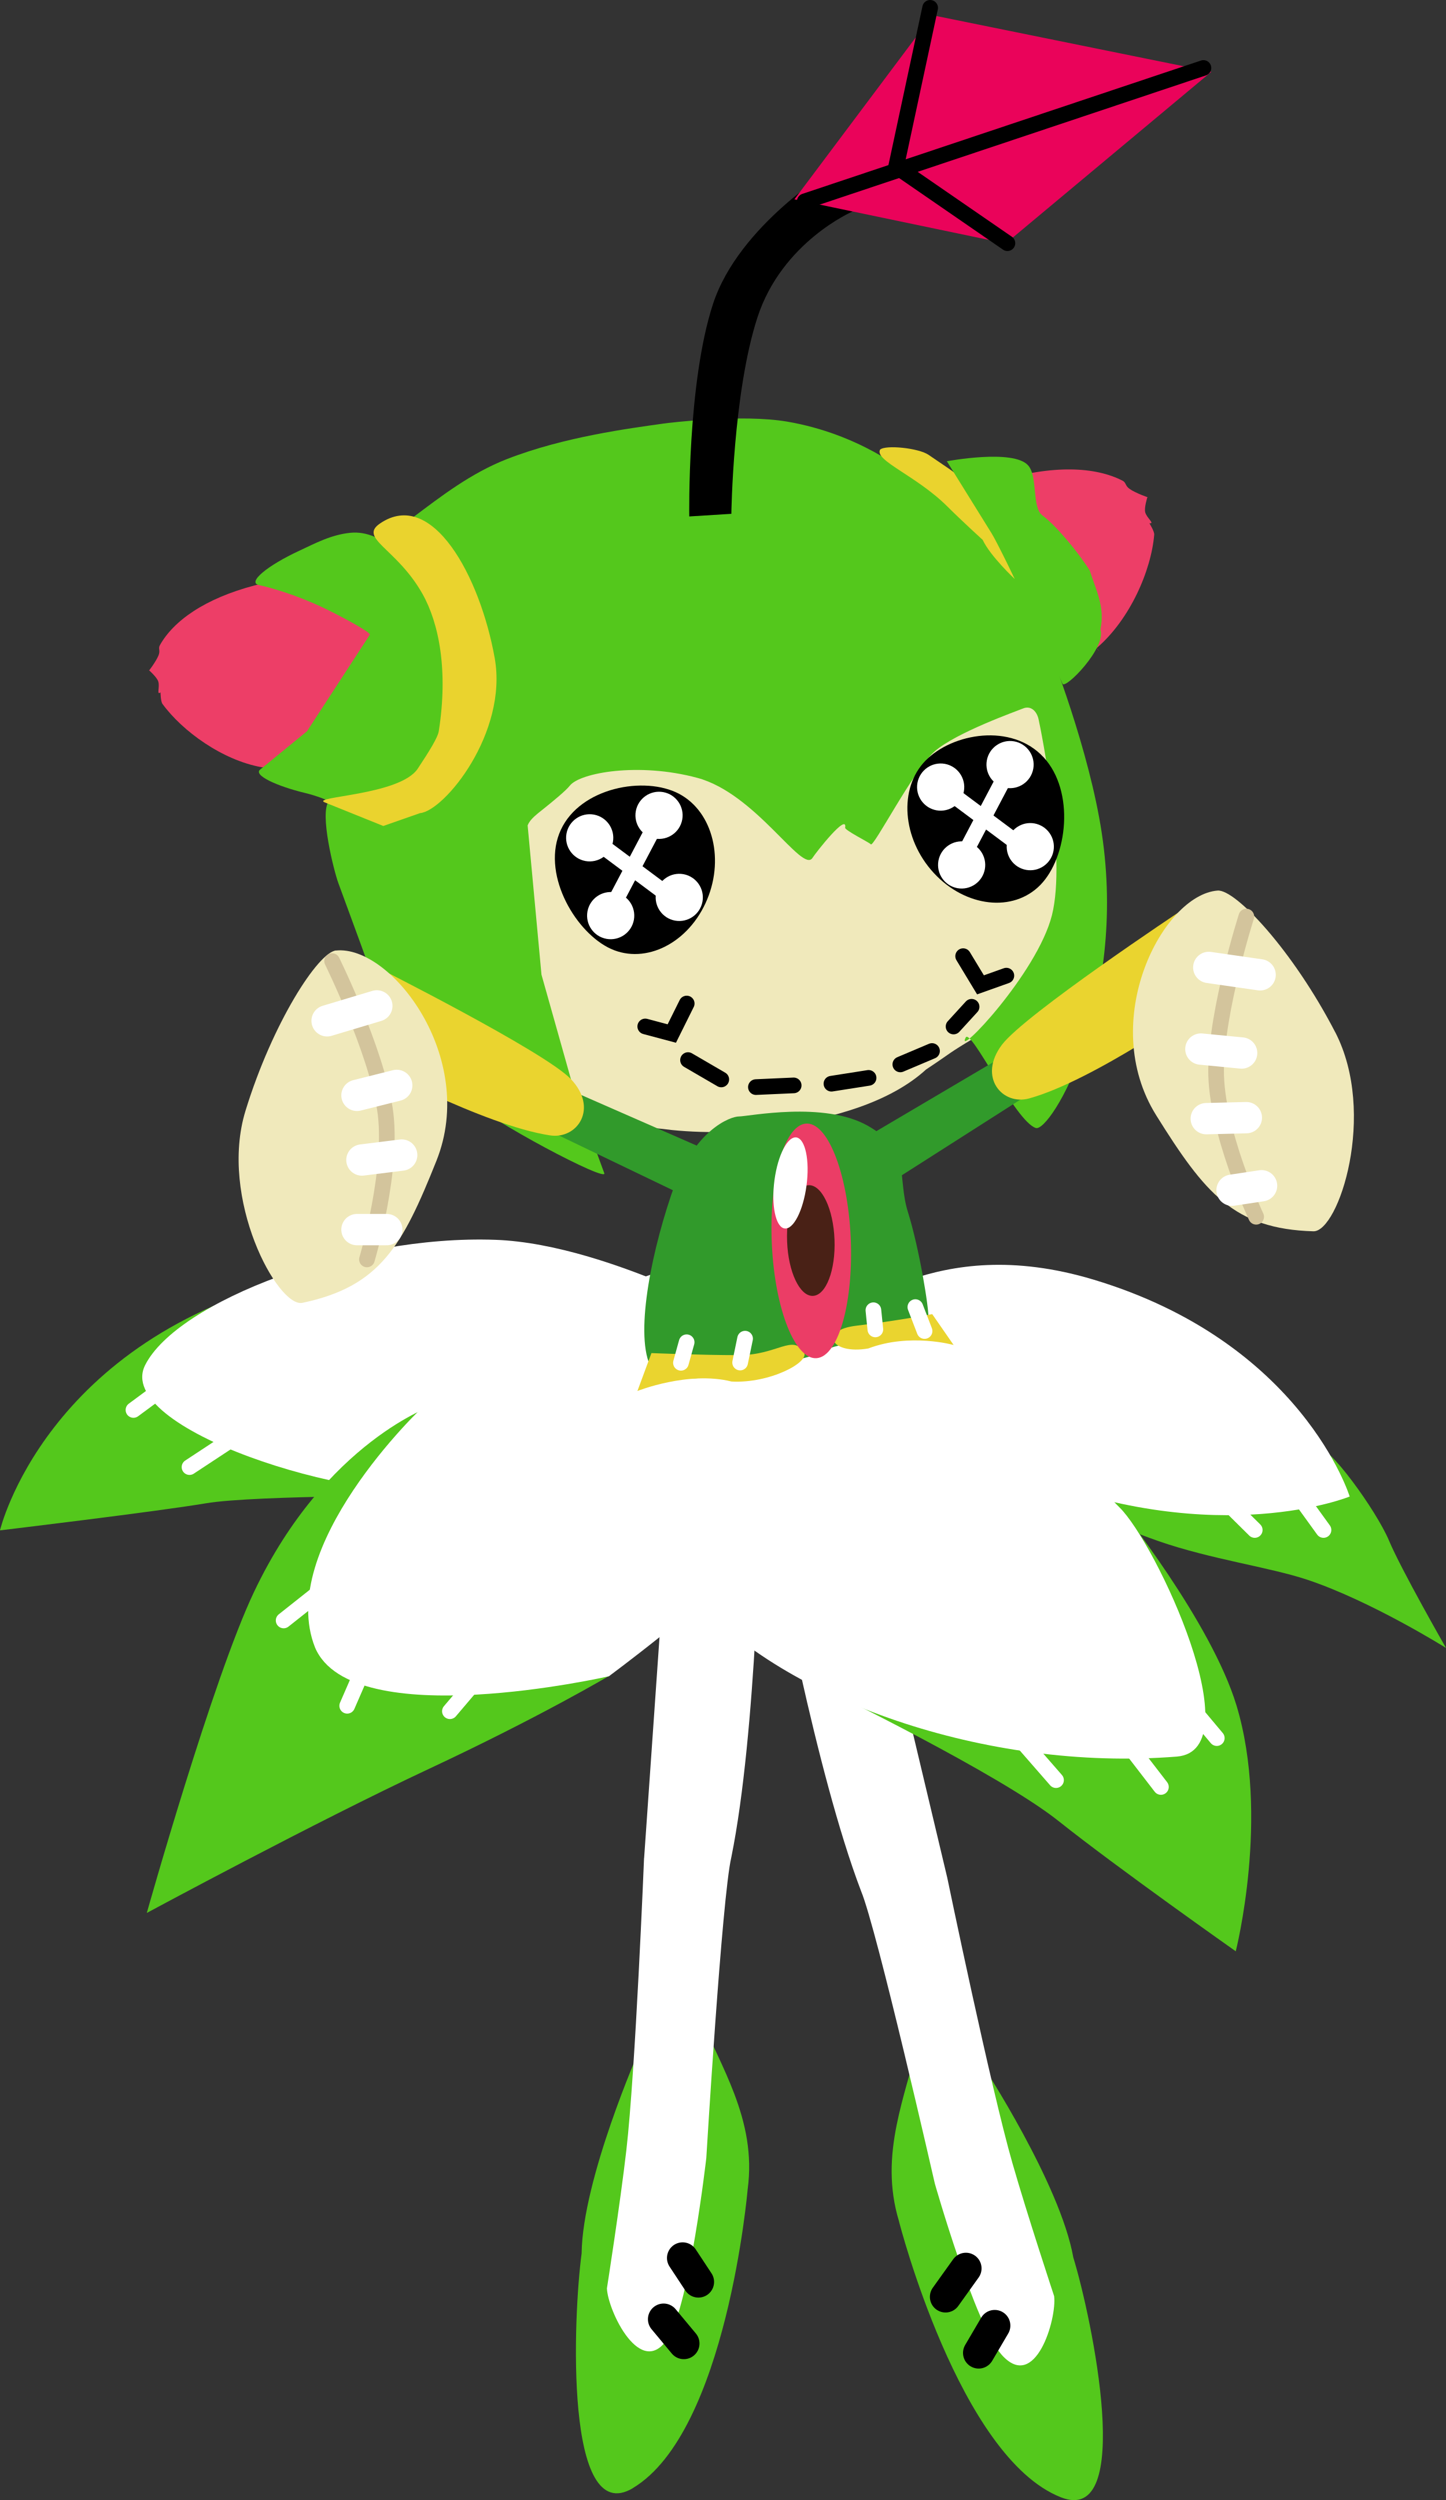 <svg version="1.1" xmlns="http://www.w3.org/2000/svg" xmlns:xlink="http://www.w3.org/1999/xlink" width="23.089" height="39.91" viewBox="0,0,23.089,39.91"><rect x="0" y="0" width="23.089" height="39.91" fill="#333333" stroke="none"/><g transform="translate(-227.25,-159.406)"><g data-paper-data="{&quot;isPaintingLayer&quot;:true}" fill-rule="nonzero" stroke-linejoin="miter" stroke-miterlimit="10" stroke-dasharray="" stroke-dashoffset="0" style="mix-blend-mode: normal"><g data-paper-data="{&quot;index&quot;:null}"><g data-paper-data="{&quot;index&quot;:null}" stroke="none" stroke-width="0" stroke-linecap="butt"><path d="M241.606,194.868c-0.166,-0.544 -0.138,-1.049 -0.037,-1.549c0.088,-0.436 0.23,-0.868 0.347,-1.321c0.25,-0.973 1.027,0.381 1.027,0.381c0,0 1.237,1.889 1.445,3.062c0.3,0.98 0.989,4.297 -0.198,3.829c-1.624,-0.639 -2.585,-4.403 -2.585,-4.403z" data-paper-data="{&quot;index&quot;:null}" fill="#54c81c"/><path d="M242.375,189.378c0,0 0.692,3.342 1.041,4.558c0.236,0.823 0.666,2.123 0.666,2.123c0.045,0.357 -0.298,1.54 -0.837,0.937c-0.424,-0.474 -1.068,-2.734 -1.068,-2.734c0,0 -0.927,-4.069 -1.177,-4.667c-0.729,-1.91 -1.378,-5.474 -1.378,-5.474l1.452,-0.212l1.301,5.469z" data-paper-data="{&quot;index&quot;:null}" fill="#ffffff"/></g><path d="M242.673,195.616l-0.325,0.454" fill="none" stroke="#000000" stroke-width="0.5" stroke-linecap="round"/><path d="M242.877,196.965l0.256,-0.436" fill="none" stroke="#000000" stroke-width="0.5" stroke-linecap="round"/></g><g data-paper-data="{&quot;index&quot;:null}"><g><path d="M239.677,168.591c3.718,-0.624 4.467,2.55 4.552,2.804c0.167,0.608 0.17,1.256 0.07,1.876c-0.16,1.036 -0.656,2.047 -1.489,2.702c-0.429,0.255 -0.362,0.233 -0.773,0.505c-0.581,0.532 -1.502,0.773 -2.245,0.883c-0.597,0.121 -1.21,0.144 -1.817,0.083c-0.391,-0.054 -0.816,-0.042 -1.165,-0.25c-0.322,-0.199 -0.608,-0.498 -0.678,-0.882c-0.223,-0.923 -0.454,-1.845 -0.593,-2.785c-0.024,-0.26 -0.092,-0.537 -0.005,-0.791c0.147,-0.221 -0.342,-3.393 4.144,-4.145z" data-paper-data="{&quot;index&quot;:null}" fill="#f0e9bb" stroke="none" stroke-width="0.172" stroke-linecap="butt"/><path d="M243.175,167.089c0.891,-0.271 1.57,-0.231 1.999,-0.01c0.061,0.031 0.037,0.078 0.114,0.132c0.092,0.066 0.33,0.151 0.284,0.128c0,0 -0.055,0.17 -0.036,0.244c0.024,0.093 0.161,0.185 0.067,0.176c0,0 0.082,0.13 0.077,0.182c-0.048,0.572 -0.386,1.353 -0.92,1.811c0.393,0.433 -2.067,-2.152 -1.585,-2.663z" data-paper-data="{&quot;index&quot;:null}" fill="#ed3e67" stroke="none" stroke-width="0.172" stroke-linecap="butt"/><path d="M235.675,172.582l0.221,2.382l0.526,1.866l0.477,1.304c0.056,0.153 -1.812,-0.828 -2.227,-1.214c-0.514,-0.478 -0.882,-1.031 -1.248,-1.585c-0.267,-0.404 -0.311,-0.58 -0.424,-0.886l-0.349,-0.951c-0.066,-0.181 -0.306,-1.115 -0.148,-1.306c0.045,-0.054 0.774,0.318 0.849,0.304l0.546,-0.101c0.162,-0.03 0.593,-0.452 0.716,-0.588c0.09,-0.099 0.56,-0.831 0.522,-1.467l-0.037,-0.63c-0.006,-0.094 -0.392,-1.032 -0.358,-1.055c0.071,-0.048 -0.95,-0.95 -0.877,-1.005c0.407,-0.304 0.898,-0.689 1.481,-0.916c0.917,-0.357 1.961,-0.49 2.495,-0.566c0.091,-0.013 1.254,-0.156 1.983,-0.031c1.154,0.198 1.88,0.804 1.929,0.836c0.761,0.501 1.368,1.129 1.84,1.866l0.294,0.64c0.15,0.328 0.76,1.925 0.956,3.222c0.414,2.73 -0.821,4.786 -1.053,4.711c-0.326,-0.105 -1.039,-1.605 -1.119,-1.444c-0.177,0.355 1.142,-1.02 1.377,-1.953c0.235,-0.934 -0.177,-2.965 -0.214,-3.129c-0.029,-0.13 -0.126,-0.224 -0.252,-0.169c-0.084,0.036 -1.068,0.382 -1.41,0.686c-0.342,0.304 -0.977,1.545 -1.017,1.48c-0.015,-0.024 -0.415,-0.223 -0.409,-0.264c0.039,-0.247 -0.461,0.387 -0.522,0.482c-0.162,0.252 -0.901,-1.026 -1.838,-1.278c-0.937,-0.252 -1.872,-0.083 -2.036,0.124c-0.065,0.083 -0.277,0.255 -0.386,0.343c-0.145,0.117 -0.247,0.189 -0.286,0.288z" data-paper-data="{&quot;index&quot;:null}" fill="#54c81c" stroke="none" stroke-width="0.172" stroke-linecap="butt"/><path d="M231.433,171.654c-0.63,-0.111 -1.271,-0.576 -1.589,-1.012c-0.029,-0.04 -0.031,-0.184 -0.031,-0.184c-0.067,0.052 -0.008,-0.087 -0.036,-0.174c-0.022,-0.068 -0.147,-0.179 -0.147,-0.179c-0.023,0.041 0.114,-0.142 0.152,-0.239c0.031,-0.08 -0.01,-0.106 0.021,-0.161c0.215,-0.384 0.709,-0.743 1.516,-0.955c1.057,-0.277 2.123,0.363 2.183,0.748c0,0 -0.991,2.344 -2.067,2.155z" data-paper-data="{&quot;index&quot;:null}" fill="#ed3e67" stroke="none" stroke-width="0.172" stroke-linecap="butt"/><path d="M234.394,170.064c0.131,-0.126 -0.074,1.407 -0.42,1.671c-0.595,0.453 -0.482,0.701 -1.063,0.619c-0.131,-0.018 -0.412,-0.199 -0.79,-0.29c-0.438,-0.105 -0.839,-0.284 -0.714,-0.376l0.745,-0.609l1.004,-1.542c0.016,-0.024 -0.265,-0.194 -0.694,-0.406c-0.301,-0.149 -0.741,-0.313 -1.076,-0.385c-0.197,-0.043 0.141,-0.317 0.648,-0.551c0.245,-0.114 0.503,-0.254 0.81,-0.284c0.532,-0.053 1.012,0.491 1.249,1.082c0.222,0.553 0.214,1.156 0.302,1.073z" data-paper-data="{&quot;index&quot;:null}" fill="#54c81c" stroke="none" stroke-width="0.172" stroke-linecap="butt"/><path d="M235.149,169.909c0.214,1.196 -0.805,2.444 -1.193,2.477l-0.586,0.205l-0.933,-0.376c-0.239,-0.096 1.201,-0.11 1.484,-0.54c0.185,-0.28 0.319,-0.495 0.335,-0.597c0.153,-0.973 0.002,-1.725 -0.259,-2.19c-0.41,-0.73 -1.028,-0.888 -0.679,-1.126c0.831,-0.568 1.597,0.84 1.831,2.147z" data-paper-data="{&quot;index&quot;:null}" fill="#ead32e" stroke="none" stroke-width="0.172" stroke-linecap="butt"/><path d="M242.943,168.026c0,0 -0.332,-0.302 -0.569,-0.538c-0.496,-0.492 -1.164,-0.73 -1.071,-0.905c0.089,-0.079 0.615,-0.025 0.773,0.083l0.322,0.219c0.566,0.386 0.866,1.029 0.901,1.306c0.015,0.12 0.175,0.318 0.153,0.457c0,0 -0.388,-0.363 -0.51,-0.622z" data-paper-data="{&quot;index&quot;:null}" fill="#ead32e" stroke="none" stroke-width="0.172" stroke-linecap="butt"/><path d="M242.369,166.769c0,0 1.059,-0.2 1.297,0.065c0.158,0.176 0.058,0.675 0.229,0.8c0.212,0.156 0.558,0.568 0.756,0.88c0.092,0.299 0.248,0.575 0.17,0.937c0.101,0.293 -0.562,0.965 -0.605,0.87l-0.581,-1.285c-0.147,-0.326 -0.469,-0.984 -0.55,-1.114z" data-paper-data="{&quot;index&quot;:null}" fill="#54c81c" stroke="none" stroke-width="0.172" stroke-linecap="butt"/><path d="M236.206,172.651c0.315,-0.677 1.338,-0.863 1.886,-0.574c0.548,0.289 0.737,1.072 0.422,1.749c-0.314,0.677 -1.013,0.991 -1.561,0.701c-0.548,-0.289 -1.062,-1.2 -0.747,-1.876z" fill="#000000" stroke="none" stroke-width="0" stroke-linecap="butt"/><path d="M243.912,171.492c0.506,0.548 0.383,1.597 -0.05,2.04c-0.433,0.443 -1.194,0.358 -1.701,-0.19c-0.506,-0.548 -0.566,-1.351 -0.133,-1.794c0.433,-0.443 1.377,-0.603 1.884,-0.055z" data-paper-data="{&quot;index&quot;:null}" fill="#000000" stroke="none" stroke-width="0" stroke-linecap="butt"/><path d="M238.767,176.637l-0.531,-0.309" fill="none" stroke="#000000" stroke-width="0.25" stroke-linecap="round"/><path d="M239.32,176.759l0.603,-0.027" fill="none" stroke="#000000" stroke-width="0.25" stroke-linecap="round"/><path d="M241.119,176.612l-0.593,0.093" fill="none" stroke="#000000" stroke-width="0.25" stroke-linecap="round"/><path d="M241.626,176.397l0.506,-0.214" fill="none" stroke="#000000" stroke-width="0.25" stroke-linecap="round"/><path d="M242.764,175.477l-0.288,0.315" fill="none" stroke="#000000" stroke-width="0.25" stroke-linecap="round"/><path d="M238.215,175.425l-0.238,0.479l-0.424,-0.113" fill="none" stroke="#000000" stroke-width="0.25" stroke-linecap="round"/><path d="M243.319,174.98l-0.413,0.147l-0.277,-0.458" data-paper-data="{&quot;index&quot;:null}" fill="none" stroke="#000000" stroke-width="0.25" stroke-linecap="round"/><path d="M236.761,172.832l1.228,0.915" fill="none" stroke="#ffffff" stroke-width="0.25" stroke-linecap="round"/><path d="M237.71,172.584l-0.737,1.399" fill="none" stroke="#ffffff" stroke-width="0.25" stroke-linecap="round"/><path d="M236.295,172.714c0.037,-0.205 0.232,-0.341 0.437,-0.305c0.205,0.037 0.341,0.232 0.305,0.437c-0.037,0.205 -0.232,0.341 -0.437,0.305c-0.205,-0.037 -0.341,-0.232 -0.305,-0.437z" fill="#ffffff" stroke="none" stroke-width="0" stroke-linecap="butt"/><path d="M237.725,173.665c0.037,-0.205 0.232,-0.341 0.437,-0.305c0.205,0.037 0.341,0.232 0.305,0.437c-0.037,0.205 -0.232,0.341 -0.437,0.305c-0.205,-0.037 -0.341,-0.232 -0.305,-0.437z" fill="#ffffff" stroke="none" stroke-width="0" stroke-linecap="butt"/><path d="M237.402,172.355c0.037,-0.205 0.232,-0.341 0.437,-0.305c0.205,0.037 0.341,0.232 0.305,0.437c-0.037,0.205 -0.232,0.341 -0.437,0.305c-0.205,-0.037 -0.341,-0.232 -0.305,-0.437z" fill="#ffffff" stroke="none" stroke-width="0" stroke-linecap="butt"/><path d="M236.63,173.956c0.037,-0.205 0.232,-0.341 0.437,-0.305c0.205,0.037 0.341,0.232 0.305,0.437c-0.037,0.205 -0.232,0.341 -0.437,0.305c-0.205,-0.037 -0.341,-0.232 -0.305,-0.437z" fill="#ffffff" stroke="none" stroke-width="0" stroke-linecap="butt"/><path d="M243.593,172.937l-1.228,-0.915" fill="none" stroke="#ffffff" stroke-width="0.25" stroke-linecap="round"/><path d="M243.314,171.774l-0.737,1.399" fill="none" stroke="#ffffff" stroke-width="0.25" stroke-linecap="round"/><path d="M241.899,171.904c0.037,-0.205 0.232,-0.341 0.437,-0.305c0.205,0.037 0.341,0.232 0.305,0.437c-0.037,0.205 -0.232,0.341 -0.437,0.305c-0.205,-0.037 -0.341,-0.232 -0.305,-0.437z" fill="#ffffff" stroke="none" stroke-width="0" stroke-linecap="butt"/><path d="M243.33,172.855c0.037,-0.205 0.232,-0.341 0.437,-0.305c0.205,0.037 0.341,0.232 0.305,0.437c-0.037,0.205 -0.232,0.341 -0.437,0.305c-0.205,-0.037 -0.341,-0.232 -0.305,-0.437z" fill="#ffffff" stroke="none" stroke-width="0" stroke-linecap="butt"/><path d="M243.007,171.545c0.037,-0.205 0.232,-0.341 0.437,-0.305c0.205,0.037 0.341,0.232 0.305,0.437c-0.037,0.205 -0.232,0.341 -0.437,0.305c-0.205,-0.037 -0.341,-0.232 -0.305,-0.437z" fill="#ffffff" stroke="none" stroke-width="0" stroke-linecap="butt"/><path d="M242.234,173.147c0.037,-0.205 0.232,-0.341 0.437,-0.305c0.205,0.037 0.341,0.232 0.305,0.437c-0.037,0.205 -0.232,0.341 -0.437,0.305c-0.205,-0.037 -0.341,-0.232 -0.305,-0.437z" fill="#ffffff" stroke="none" stroke-width="0" stroke-linecap="butt"/></g><g><path d="M238.256,167.65c0,0 -0.036,-2.126 0.379,-3.392c0.415,-1.266 1.929,-2.166 1.929,-2.166l0.297,0.691c0,0 -1.126,0.487 -1.517,1.691c-0.391,1.204 -0.416,3.134 -0.416,3.134z" fill="#000000" stroke="none" stroke-width="0" stroke-linecap="butt"/><path d="M239.935,162.588l2.203,-2.939l4.453,0.904l-3.282,2.739z" fill="#ea035a" stroke="none" stroke-width="0" stroke-linecap="butt"/><path d="M240.1,162.62l6.366,-2.129" fill="none" stroke="#000000" stroke-width="0.25" stroke-linecap="round"/><path d="M243.336,163.288l-1.777,-1.224l0.543,-2.533" fill="none" stroke="#000000" stroke-width="0.25" stroke-linecap="round"/></g></g><g data-paper-data="{&quot;index&quot;:null}"><g data-paper-data="{&quot;index&quot;:null}" stroke="none" stroke-width="0" stroke-linecap="butt"><path d="M242.523,182.44c0,0 5.57,0.136 5.749,0.068c0.179,-0.067 0.957,1.016 1.155,1.486c0.197,0.47 0.912,1.718 0.912,1.718c0,0 -1.189,-0.746 -2.212,-1.088c-0.606,-0.202 -1.546,-0.328 -2.374,-0.616c-1.502,-0.523 -3.23,-1.569 -3.23,-1.569z" fill="#54c81c"/><path d="M243.69,182.968c-4.202,-1.637 -4.574,-3.665 -4.574,-3.665c0,0 -0.13,0.36 1.308,0.963c0.494,0.207 1.687,-1.215 4.289,-0.433c3.329,1.001 4.088,3.462 4.088,3.462c0,0 -2.086,0.852 -5.111,-0.326z" fill="#ffffff"/></g><path d="M246.773,183.323l0.512,0.506" fill="none" stroke="#ffffff" stroke-width="0.25" stroke-linecap="round"/><path d="M248.017,183.323l0.366,0.506" fill="none" stroke="#ffffff" stroke-width="0.25" stroke-linecap="round"/></g><g data-paper-data="{&quot;index&quot;:null}"><g data-paper-data="{&quot;index&quot;:null}" stroke="none" stroke-width="0" stroke-linecap="butt"><path d="M246.994,186.631c0.535,1.771 -0.012,3.923 -0.012,3.923c0,0 -1.887,-1.328 -2.832,-2.081c-0.945,-0.752 -3.721,-2.1 -3.721,-2.1l4.694,-2.907c0,0 1.466,1.826 1.871,3.165z" fill="#54c81c"/><path d="M245.124,183.467c0.582,0.567 2.137,3.882 0.917,3.979c-3.065,0.244 -6.292,-0.922 -7.699,-2.535c-1.504,-1.724 -0.809,-5.12 -0.809,-5.12l0.903,-0.321c0,0 0.532,1.125 2.591,1.599c3.018,0.695 3.52,1.835 4.097,2.398z" fill="#ffffff"/></g><path d="M244.112,187.822l-0.643,-0.737" fill="none" stroke="#ffffff" stroke-width="0.25" stroke-linecap="round"/><path d="M245.787,187.931l-0.568,-0.737" fill="none" stroke="#ffffff" stroke-width="0.25" stroke-linecap="round"/><path d="M246.679,187.151l-0.73,-0.871" fill="none" stroke="#ffffff" stroke-width="0.25" stroke-linecap="round"/></g><g data-paper-data="{&quot;index&quot;:null}"><g data-paper-data="{&quot;index&quot;:null}" stroke="none" stroke-width="0" stroke-linecap="butt"><path d="M227.25,183.834c0,0 0.721,-3.052 4.793,-4.045c0.641,-0.164 -1.323,1.574 -0.991,2.301c0.332,0.726 3.3,1.191 3.3,1.191c0,0 -3.026,-0.012 -3.815,0.122c-0.789,0.133 -3.287,0.432 -3.287,0.432z" fill="#54c81c"/><path d="M239.561,180.731c0,0 -3.549,2.199 -5.161,2.456c-1.489,0.237 -5.346,-0.975 -4.832,-1.991c0.514,-1.016 3.301,-2.082 5.592,-1.999c1.89,0.068 4.402,1.535 4.402,1.535z" fill="#ffffff"/></g><path d="M230.276,182.825l0.77,-0.507" fill="none" stroke="#ffffff" stroke-width="0.25" stroke-linecap="round"/><path d="M229.871,181.551l-0.49,0.362" fill="none" stroke="#ffffff" stroke-width="0.25" stroke-linecap="round"/></g><g data-paper-data="{&quot;index&quot;:null}"><g data-paper-data="{&quot;index&quot;:null}" stroke="none" stroke-width="0" stroke-linecap="butt"><path d="M237.001,186.143c0,0 -1.101,0.657 -2.908,1.502c-1.808,0.845 -4.499,2.297 -4.499,2.297c0,0 1.051,-3.736 1.712,-5.124c1.142,-2.405 2.87,-2.983 2.87,-2.983c0,0 -1.458,3.162 -0.943,4.055c0.507,0.88 3.768,0.253 3.768,0.253z" fill="#54c81c"/><path d="M234.081,181.794c0.131,-0.099 2.097,-1.44 3.599,-1.335c1.993,0.14 1.999,-0.975 2.385,-0.118c0.386,0.857 0.449,2.71 -0.723,3.848c-0.975,0.947 -2.37,1.975 -2.37,1.975c0,0 -4.097,0.935 -4.691,-0.458c-0.633,-1.59 1.663,-3.809 1.8,-3.912z" fill="#ffffff"/></g><path d="M234.795,186.297l-0.361,0.425" fill="none" stroke="#ffffff" stroke-width="0.25" stroke-linecap="round"/><path d="M233.01,186.139l-0.216,0.496" fill="none" stroke="#ffffff" stroke-width="0.25" stroke-linecap="round"/><path d="M231.779,185.273l0.952,-0.754" fill="none" stroke="#ffffff" stroke-width="0.25" stroke-linecap="round"/></g><g data-paper-data="{&quot;index&quot;:null}"><path d="M237.677,181.289c-0.304,-0.443 -0.066,-1.751 0.29,-2.807c0.356,-1.056 0.958,-1.254 1.079,-1.254c0.154,0 1.359,-0.249 2.06,0.148c0.702,0.397 0.464,0.812 0.642,1.38c0.178,0.569 0.338,1.533 0.328,1.713c-0.025,0.461 -1.456,0.255 -1.702,0.537c0,0 -2.331,0.681 -2.697,0.283z" data-paper-data="{&quot;index&quot;:null}" fill="#319a2b" stroke="none" stroke-width="0.172" stroke-linecap="butt"/><path d="M239.05,181.038c0.613,0 0.86,-0.342 1.038,-0.043c0.092,0.155 -0.547,0.498 -1.158,0.464c-0.688,-0.173 -1.502,0.151 -1.502,0.151l0.224,-0.605c0,0 0.785,0.033 1.398,0.033z" data-paper-data="{&quot;index&quot;:null}" fill="#ead42f" stroke="none" stroke-width="0" stroke-linecap="butt"/><path d="M242.136,180.384l0.341,0.492c0,0 -0.698,-0.197 -1.362,0.055c-0.603,0.106 -0.8,-0.291 -0.192,-0.363c0.608,-0.072 1.213,-0.185 1.213,-0.185z" data-paper-data="{&quot;index&quot;:null}" fill="#ead42f" stroke="none" stroke-width="0" stroke-linecap="butt"/><path d="M239.147,180.775l-0.079,0.381" fill="none" stroke="#ffffff" stroke-width="0.25" stroke-linecap="round"/><path d="M238.214,180.832l-0.091,0.328" fill="none" stroke="#ffffff" stroke-width="0.25" stroke-linecap="round"/><path d="M241.196,180.321l0.031,0.306" fill="none" stroke="#ffffff" stroke-width="0.25" stroke-linecap="round"/><path d="M241.866,180.271l0.147,0.382" fill="none" stroke="#ffffff" stroke-width="0.25" stroke-linecap="round"/></g><g data-paper-data="{&quot;index&quot;:null}"><g stroke="#ffffff" stroke-width="0" stroke-linecap="butt"><path d="M243.266,176.269l0.368,0.632l-2.295,1.464l-0.217,-0.831z" data-paper-data="{&quot;index&quot;:null}" fill="#319a2b"/><path d="M246.13,173.929l0.309,1.504c0,0 -1.726,1.223 -2.756,1.507c-0.426,0.118 -0.824,-0.337 -0.436,-0.855c0.363,-0.484 2.883,-2.156 2.883,-2.156z" data-paper-data="{&quot;index&quot;:null}" fill="#ead42f"/><path d="M248.57,175.882c0.674,1.303 0.052,3.191 -0.349,3.179c-1.268,-0.037 -1.732,-0.607 -2.509,-1.851c-0.942,-1.507 0.103,-3.52 0.98,-3.588c0.287,-0.022 1.204,0.958 1.878,2.261z" data-paper-data="{&quot;index&quot;:null}" fill="#f0e9bb"/></g><path d="M247.308,178.829c0,0 -0.65,-1.378 -0.64,-2.345c0.01,-0.967 0.483,-2.447 0.483,-2.447" data-paper-data="{&quot;index&quot;:null}" fill="none" stroke="#d3c49c" stroke-width="0.25" stroke-linecap="round"/><path d="M246.551,174.849l0.82,0.118" data-paper-data="{&quot;index&quot;:null}" fill="none" stroke="#ffffff" stroke-width="0.5" stroke-linecap="round"/><path d="M247.076,176.215l-0.651,-0.063" data-paper-data="{&quot;index&quot;:null}" fill="none" stroke="#ffffff" stroke-width="0.5" stroke-linecap="round"/><path d="M247.151,177.247l-0.64,0.016" data-paper-data="{&quot;index&quot;:null}" fill="none" stroke="#ffffff" stroke-width="0.5" stroke-linecap="round"/><path d="M247.394,178.334l-0.471,0.071" data-paper-data="{&quot;index&quot;:null}" fill="none" stroke="#ffffff" stroke-width="0.5" stroke-linecap="round"/></g><g data-paper-data="{&quot;index&quot;:null}" stroke="none" stroke-linecap="butt"><path d="M240.051,177.358c0.17,-0.069 0.342,0.076 0.481,0.367c0.139,0.291 0.247,0.727 0.289,1.239c0.042,0.512 0.011,1.004 -0.073,1.385c-0.084,0.381 -0.221,0.652 -0.391,0.721c-0.17,0.069 -0.341,-0.076 -0.481,-0.367c-0.139,-0.291 -0.247,-0.726 -0.289,-1.239c-0.042,-0.512 -0.011,-1.004 0.073,-1.385c0.084,-0.381 0.221,-0.652 0.391,-0.721z" fill="#eb3d66" stroke-width="0.019"/><path d="M240.575,179.194c0.019,0.488 -0.136,0.89 -0.345,0.898c-0.209,0.008 -0.394,-0.381 -0.412,-0.869c-0.019,-0.488 0.136,-0.89 0.345,-0.898c0.209,-0.008 0.394,0.381 0.412,0.869z" fill="#492116" stroke-width="0"/><path d="M239.943,177.562c0.073,-0.007 0.131,0.067 0.166,0.194c0.035,0.127 0.047,0.305 0.027,0.506c-0.02,0.201 -0.067,0.385 -0.128,0.522c-0.061,0.137 -0.135,0.225 -0.207,0.232c-0.073,0.008 -0.131,-0.067 -0.166,-0.194c-0.035,-0.127 -0.047,-0.305 -0.027,-0.506c0.02,-0.201 0.067,-0.386 0.128,-0.522c0.061,-0.137 0.135,-0.225 0.208,-0.232z" fill="#ffffff" stroke-width="0.019"/></g><g data-paper-data="{&quot;index&quot;:null}"><g stroke="none" stroke-width="0" stroke-linecap="butt"><path d="M238.646,177.812l-0.116,0.851l-2.454,-1.179l0.29,-0.671z" fill="#319a2b"/><path d="M236.363,176.629c0.448,0.468 0.107,0.967 -0.33,0.901c-1.057,-0.159 -2.917,-1.167 -2.917,-1.167l0.127,-1.53c0,0 2.702,1.359 3.12,1.796z" fill="#ead42f"/><path d="M232.616,174.579c0.876,-0.09 2.262,1.706 1.603,3.356c-0.544,1.362 -0.899,2.006 -2.14,2.268c-0.392,0.083 -1.34,-1.664 -0.909,-3.066c0.431,-1.402 1.159,-2.529 1.445,-2.559z" fill="#f0e9bb"/></g><path d="M232.553,174.748c0,0 0.687,1.393 0.841,2.348c0.154,0.955 -0.285,2.414 -0.285,2.414" fill="none" stroke="#d3c49c" stroke-width="0.25" stroke-linecap="round"/><path d="M232.473,175.701l0.794,-0.238" fill="none" stroke="#ffffff" stroke-width="0.5" stroke-linecap="round"/><path d="M232.95,176.891l0.635,-0.159" fill="none" stroke="#ffffff" stroke-width="0.5" stroke-linecap="round"/><path d="M233.029,177.923l0.635,-0.079" fill="none" stroke="#ffffff" stroke-width="0.5" stroke-linecap="round"/><path d="M233.426,179.034h-0.476" fill="none" stroke="#ffffff" stroke-width="0.5" stroke-linecap="round"/></g><g data-paper-data="{&quot;index&quot;:null}"><g data-paper-data="{&quot;index&quot;:null}" stroke="none" stroke-width="0" stroke-linecap="butt"><path d="M237.357,199.123c-1.094,0.654 -0.956,-2.73 -0.82,-3.746c0.014,-1.191 0.926,-3.257 0.926,-3.257c0,0 0.545,-1.463 0.951,-0.544c0.189,0.428 0.4,0.831 0.558,1.246c0.181,0.477 0.292,0.97 0.216,1.534c0,0 -0.334,3.87 -1.832,4.766z" data-paper-data="{&quot;index&quot;:null}" fill="#54c81c"/><path d="M237.535,189.066l0.391,-5.608l1.467,-0.028c0,0 -0.059,3.622 -0.466,5.625c-0.149,0.631 -0.399,4.797 -0.399,4.797c0,0 -0.267,2.335 -0.608,2.871c-0.433,0.682 -0.964,-0.428 -0.979,-0.788c0,0 0.212,-1.353 0.31,-2.203c0.145,-1.257 0.283,-4.667 0.283,-4.667z" data-paper-data="{&quot;index&quot;:null}" fill="#ffffff"/></g><path d="M237.846,196.427l0.323,0.388" fill="none" stroke="#000000" stroke-width="0.5" stroke-linecap="round"/><path d="M238.402,195.832l-0.252,-0.382" fill="none" stroke="#000000" stroke-width="0.5" stroke-linecap="round"/></g></g></g></svg>